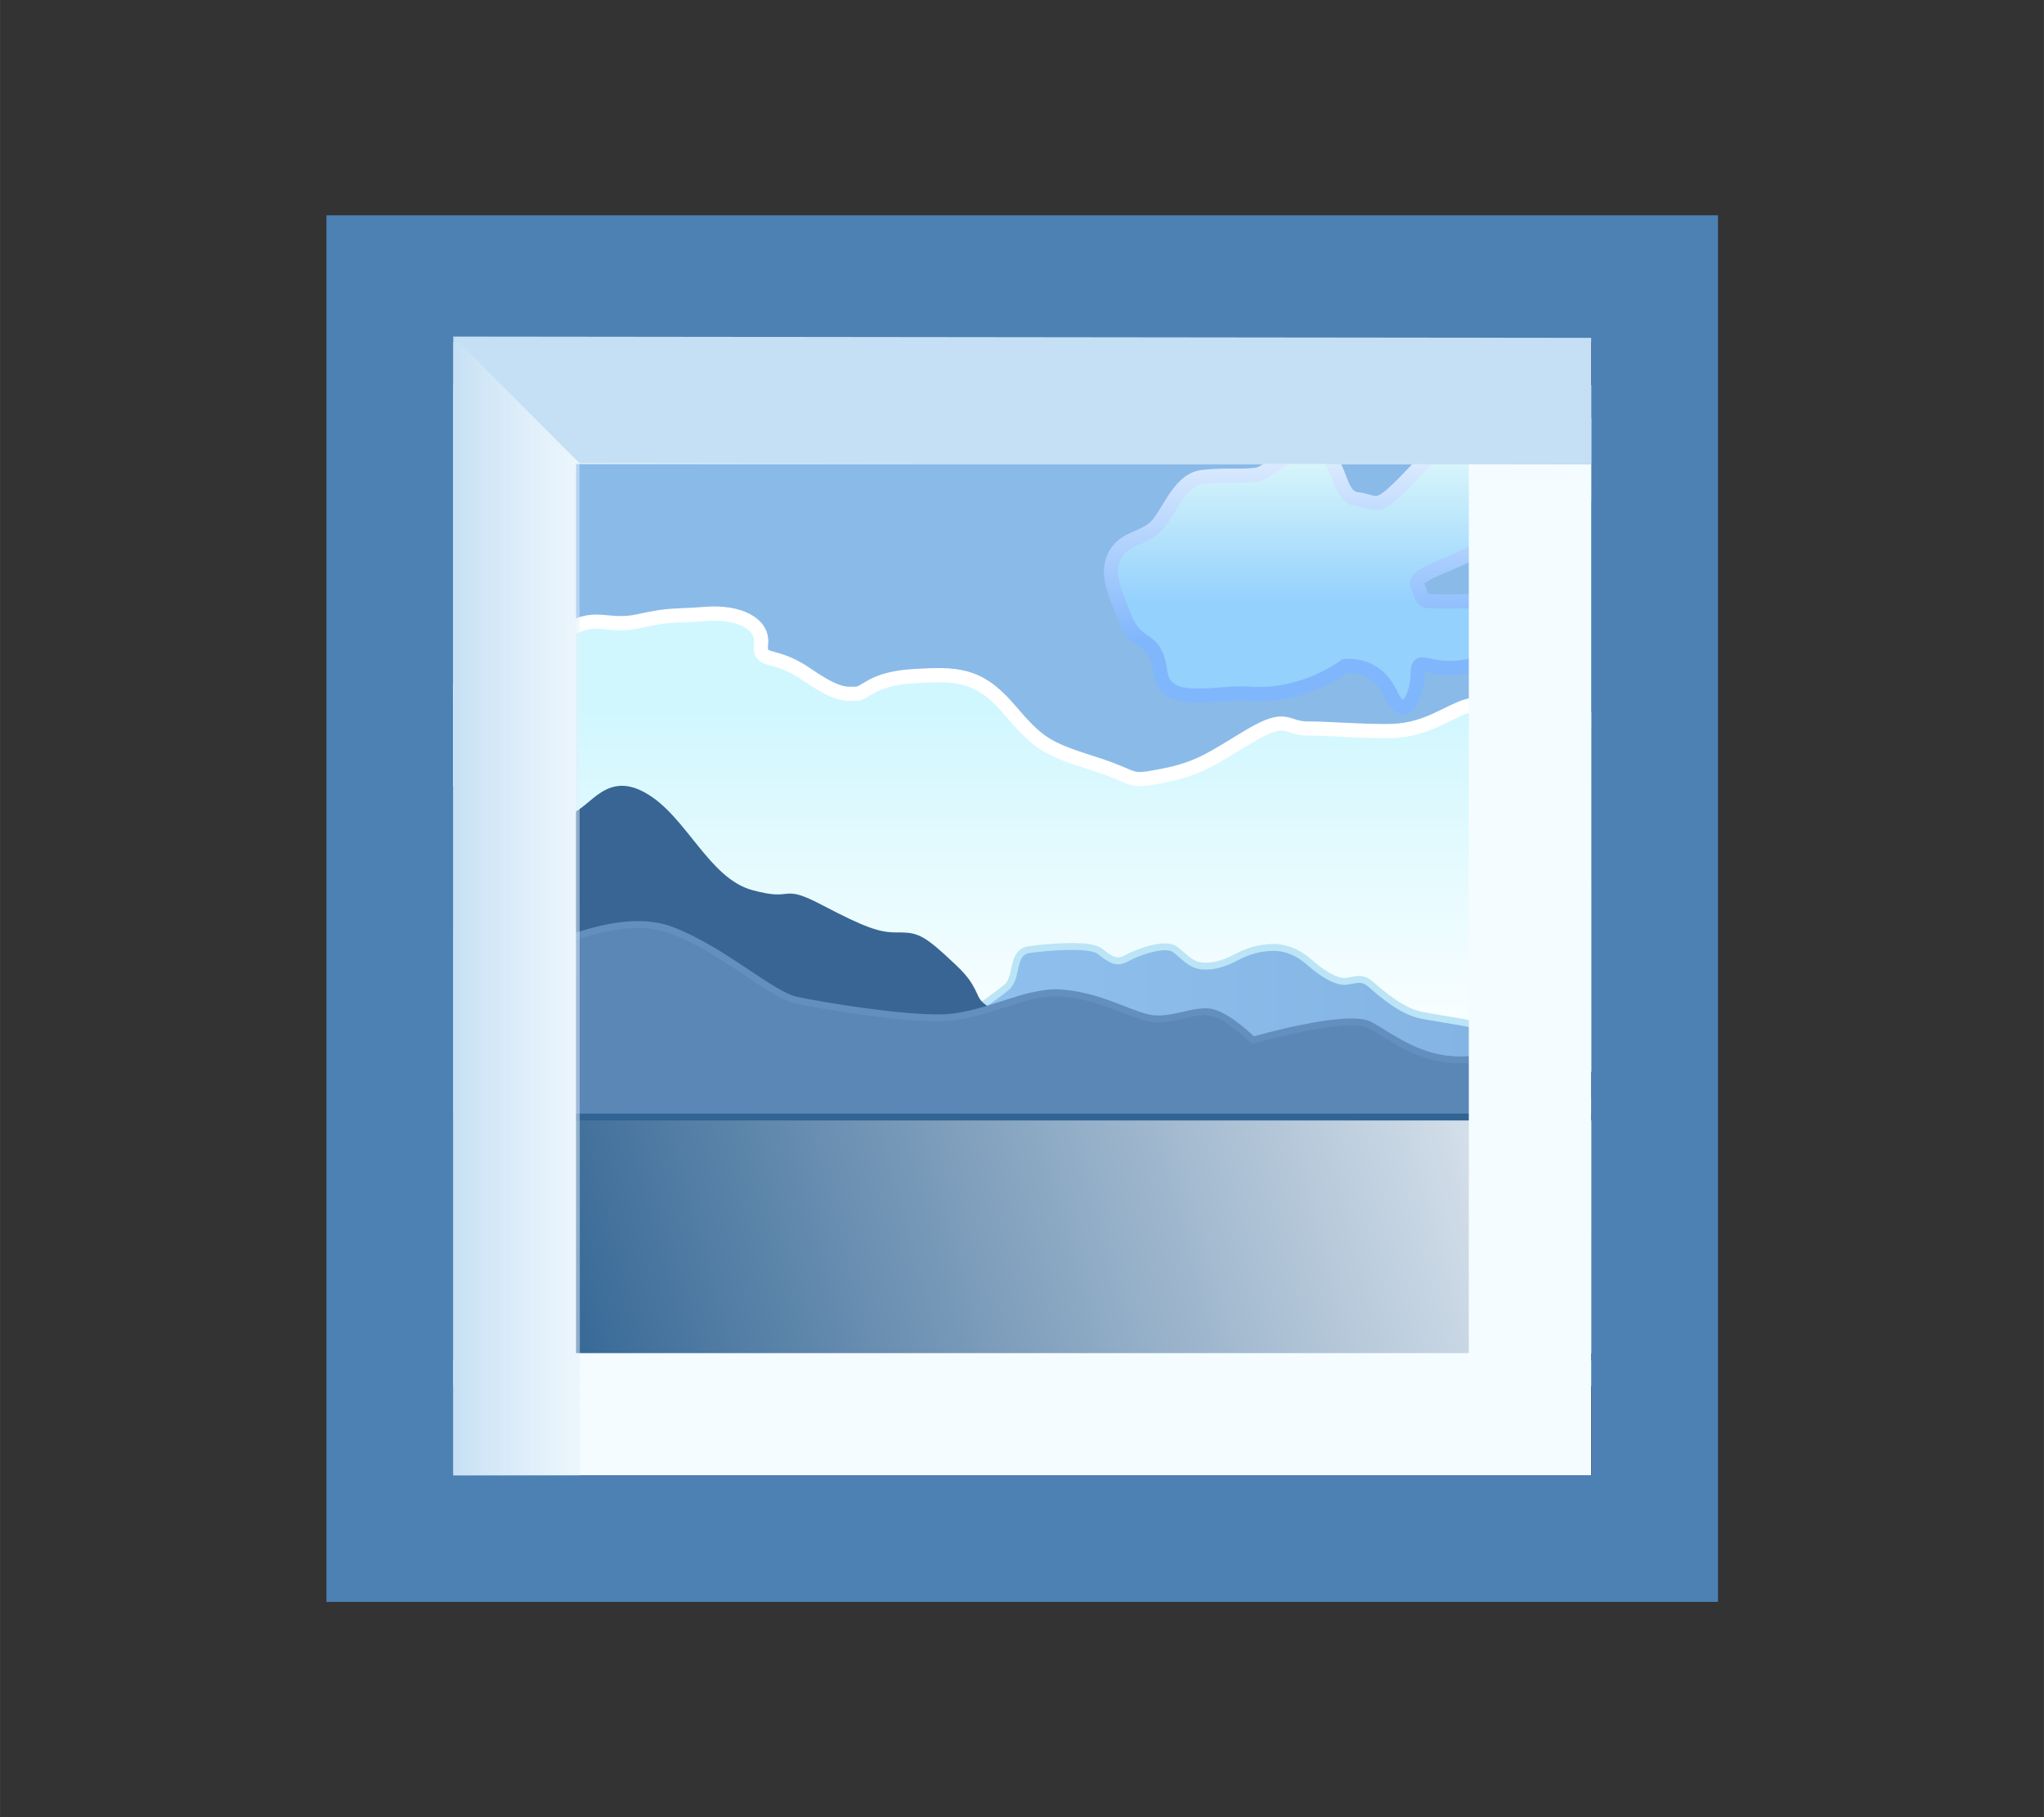 <?xml version="1.0" encoding="UTF-8" standalone="no"?>
<svg
   xmlns:dc="http://purl.org/dc/elements/1.1/"
   xmlns:cc="http://creativecommons.org/ns#"
   xmlns:rdf="http://www.w3.org/1999/02/22-rdf-syntax-ns#"
   xmlns:svg="http://www.w3.org/2000/svg"
   xmlns="http://www.w3.org/2000/svg"
   xmlns:xlink="http://www.w3.org/1999/xlink"
   xmlns:sodipodi="http://sodipodi.sourceforge.net/DTD/sodipodi-0.dtd"
   xmlns:inkscape="http://www.inkscape.org/namespaces/inkscape"
   width="18"
   height="16"
   viewBox="0 0 4.762 4.233"
   version="1.1"
   id="svg8"
   inkscape:version="1.0.1 (3bc2e813f5, 2020-09-07)"
   sodipodi:docname="Image.svg">
  <rect x="0" y="0" width="4.762" height="4.233" fill="#333333" stroke="none"/>
  <defs
     id="defs2">
    <mask
       maskUnits="userSpaceOnUse"
       id="mask18689">
      <path
         sodipodi:nodetypes="ccccc"
         inkscape:connector-curvature="0"
         id="path18691"
         d="M 1.496,1036.898 H 13.5 v 10.029 H 1.496 Z"
         style="display:inline;fill:#ffffff;fill-opacity:1;stroke:#ffffff;stroke-width:1;stroke-linecap:butt;stroke-linejoin:miter;stroke-miterlimit:4;stroke-dashoffset:0;stroke-opacity:1" />
    </mask>
    <linearGradient
       inkscape:collect="always"
       id="linearGradient3864">
      <stop
         style="stop-color:#d1f7fe;stop-opacity:1;"
         offset="0"
         id="stop3866" />
      <stop
         style="stop-color:#ffffff;stop-opacity:1"
         offset="1"
         id="stop3868" />
    </linearGradient>
    <linearGradient
       inkscape:collect="always"
       id="linearGradient3834">
      <stop
         style="stop-color:#92c2ef;stop-opacity:1"
         offset="0"
         id="stop3836" />
      <stop
         style="stop-color:#83b3e2;stop-opacity:1"
         offset="1"
         id="stop3838" />
    </linearGradient>
    <linearGradient
       inkscape:collect="always"
       id="linearGradient3852">
      <stop
         style="stop-color:#316493;stop-opacity:1"
         offset="0"
         id="stop3854" />
      <stop
         style="stop-color:#e5ecf3;stop-opacity:1"
         offset="1"
         id="stop3856" />
    </linearGradient>
    <linearGradient
       inkscape:collect="always"
       id="linearGradient3872">
      <stop
         style="stop-color:#e5fdfa;stop-opacity:1;"
         offset="0"
         id="stop3874" />
      <stop
         style="stop-color:#94d1fd;stop-opacity:1"
         offset="1"
         id="stop3876" />
    </linearGradient>
    <linearGradient
       inkscape:collect="always"
       id="linearGradient3880">
      <stop
         style="stop-color:#ffffff;stop-opacity:1;"
         offset="0"
         id="stop3882" />
      <stop
         style="stop-color:#80b6fc;stop-opacity:1"
         offset="1"
         id="stop3884" />
    </linearGradient>
    <linearGradient
       inkscape:collect="always"
       xlink:href="#linearGradient3864"
       id="linearGradient18919"
       gradientUnits="userSpaceOnUse"
       gradientTransform="matrix(0.016,0,0,0.016,-8.177,-4.537)"
       x1="663.49"
       y1="387.34"
       x2="663.49"
       y2="439.784" />
    <linearGradient
       inkscape:collect="always"
       xlink:href="#linearGradient3834"
       id="linearGradient18921"
       gradientUnits="userSpaceOnUse"
       gradientTransform="matrix(0.016,0,0,0.016,-4.597,-4.537)"
       x1="413.071"
       y1="427.224"
       x2="508.357"
       y2="427.224" />
    <linearGradient
       inkscape:collect="always"
       xlink:href="#linearGradient3852"
       id="linearGradient18925"
       gradientUnits="userSpaceOnUse"
       gradientTransform="matrix(0.016,0,0,0.016,-8.177,-4.537)"
       x1="589.554"
       y1="482.239"
       x2="739.091"
       y2="440.924" />
    <linearGradient
       inkscape:collect="always"
       xlink:href="#linearGradient3872"
       id="linearGradient18927"
       gradientUnits="userSpaceOnUse"
       gradientTransform="matrix(0.016,0,0,0.016,-8.177,-4.537)"
       x1="683.383"
       y1="346.807"
       x2="683.383"
       y2="371.166" />
    <linearGradient
       inkscape:collect="always"
       xlink:href="#linearGradient3880"
       id="linearGradient18929"
       gradientUnits="userSpaceOnUse"
       gradientTransform="matrix(0.016,0,0,0.016,-8.177,-4.537)"
       x1="716.552"
       y1="340.451"
       x2="716.552"
       y2="376.953" />
    <linearGradient
       y2="1047.362"
       x2="-15"
       y1="1047.362"
       x1="-13"
       gradientTransform="matrix(0.295,0,0,0.295,5.475,-308.056)"
       gradientUnits="userSpaceOnUse"
       id="linearGradient17787"
       xlink:href="#linearGradient4910-4-0-6-1"
       inkscape:collect="always" />
    <linearGradient
       id="linearGradient4910-4-0-6-1"
       inkscape:collect="always">
      <stop
         id="stop4912-8-5-7-89"
         offset="0"
         style="stop-color:#ffffff;stop-opacity:0" />
      <stop
         id="stop4914-8-1-8-2"
         offset="1"
         style="stop-color:#c5dff4;stop-opacity:1" />
    </linearGradient>
    <linearGradient
       y2="1044.362"
       x2="-11"
       y1="1042.362"
       x1="-11"
       gradientTransform="matrix(0.295,0,0,0.295,5.201,-306.28)"
       gradientUnits="userSpaceOnUse"
       id="linearGradient8881-0-1"
       xlink:href="#linearGradient4994-4-5-3-6"
       inkscape:collect="always" />
    <linearGradient
       inkscape:collect="always"
       id="linearGradient4994-4-5-3-6">
      <stop
         style="stop-color:#c5dff4;stop-opacity:1"
         offset="0"
         id="stop4996-5-9-7-8" />
      <stop
         style="stop-color:#ffffff;stop-opacity:0;"
         offset="1"
         id="stop4998-5-0-9-57" />
    </linearGradient>
  </defs>
  <sodipodi:namedview
     id="base"
     pagecolor="#ffffff"
     bordercolor="#666666"
     borderopacity="1.0"
     inkscape:pageopacity="0"
     inkscape:pageshadow="2"
     inkscape:zoom="11.670336"
     inkscape:cx="-10.259631"
     inkscape:cy="33.522217"
     inkscape:document-units="mm"
     inkscape:current-layer="g882"
     inkscape:document-rotation="0"
     showgrid="false"
     inkscape:pagecheckerboard="false"
     inkscape:window-width="3840"
     inkscape:window-height="1995"
     inkscape:window-x="1"
     inkscape:window-y="2160"
     inkscape:window-maximized="1"
     units="px" />
  
  <g>
    <g
       id="g882">
      <rect
         y="0.995"
         x="1.053"
         height="2.136"
         width="2.79"
         id="rect2996-1-3-2"
         style="display:inline;fill:#8abae8;fill-opacity:1;stroke:#89b9e8;stroke-width:0.196;stroke-opacity:1" />
      <path
         inkscape:connector-curvature="0"
         id="path3862-9"
         d="M 3.848,1.784 C 3.732,1.703 3.715,1.651 3.593,1.651 c -0.122,0 -0.139,-0.023 -0.192,0 -0.052,0.023 -0.093,0.052 -0.169,0.052 -0.076,0 -0.134,-0.006 -0.186,-0.006 -0.052,0 -0.046,-0.035 -0.134,0.017 -0.087,0.052 -0.116,0.076 -0.203,0.093 -0.087,0.017 -0.052,0.006 -0.163,-0.029 C 2.436,1.743 2.419,1.732 2.349,1.65 2.279,1.569 2.227,1.569 2.128,1.575 c -0.099,0.006 -0.11,0.041 -0.134,0.041 -0.023,0 -0.041,0.006 -0.116,-0.046 -0.076,-0.052 -0.11,-0.023 -0.105,-0.07 0.006,-0.047 -0.052,-0.076 -0.128,-0.07 -0.076,0.006 -0.081,0 -0.157,0.017 -0.076,0.017 -0.105,-0.023 -0.174,0.029 -0.07,0.052 0.046,-0.017 -0.139,0.081 -0.186,0.099 -0.209,0.07 -0.198,0.11 0.012,0.041 0.012,0.128 0.012,0.215 0,0.087 0,0.849 0,0.849 h 2.924 z"
         style="display:inline;fill:url(#linearGradient18919);fill-opacity:1;stroke:#ffffff;stroke-width:0.033;stroke-linecap:butt;stroke-linejoin:miter;stroke-miterlimit:4;stroke-dasharray:none;stroke-opacity:1" />
      <path
         inkscape:connector-curvature="0"
         id="path3832-1"
         d="m 2.151,2.438 c 0.017,-0.012 0.169,-0.116 0.195,-0.139 0.026,-0.023 0.009,-0.081 0.052,-0.087 0.044,-0.006 0.139,-0.014 0.163,0.003 0.023,0.017 0.038,0.032 0.064,0.017 0.026,-0.014 0.09,-0.038 0.113,-0.02 0.023,0.017 0.035,0.035 0.061,0.038 0.026,0.003 0.055,-0.006 0.081,-0.02 0.026,-0.014 0.055,-0.023 0.087,-0.023 0.032,0 0.061,0.014 0.084,0.035 0.023,0.02 0.058,0.046 0.084,0.044 0.026,-0.003 0.038,-0.012 0.061,0.009 0.023,0.02 0.07,0.061 0.116,0.07 0.046,0.009 0.134,0.02 0.154,0.032 0.02,0.012 0.038,0.026 0.058,0.038 0.02,0.012 0.108,0.081 0.108,0.081 l 0.035,0.044 c 0,0 -0.259,0.055 -0.285,0.055 -0.026,0 -1.101,0.014 -1.113,0.014 -0.012,0 -0.137,-0.081 -0.137,-0.081 z"
         style="display:inline;fill:url(#linearGradient18921);fill-opacity:1;stroke:#bbe4f7;stroke-width:0.016px;stroke-linecap:butt;stroke-linejoin:miter;stroke-opacity:1" />
      <path
         sodipodi:nodetypes="csssssssccsssccccc"
         inkscape:connector-curvature="0"
         id="path3830-2"
         d="m 0.977,1.813 c 0,0 0.285,0.099 0.343,0.093 0.058,-0.006 0.087,-0.105 0.18,-0.052 0.093,0.052 0.145,0.198 0.25,0.227 0.105,0.029 0.064,-0.017 0.163,0.035 0.099,0.052 0.134,0.064 0.174,0.064 0.041,0 0.054,-1.76e-4 0.108,0.049 0.041,0.038 0.058,0.052 0.076,0.093 0.017,0.041 0.078,0.044 0.119,0.073 0.152,0.097 0.423,0.084 0.575,0.07 0.093,0 0.343,0.029 0.418,0.035 0.076,0.006 0.116,0.006 0.192,0.006 0.076,0 0.093,-0.006 0.151,0 0.058,0.006 0.163,0.006 0.163,0.006 l 0.029,0.093 -0.163,0.11 H 0.977 Z"
         style="display:inline;fill:#396594;fill-opacity:1;stroke:#396594;stroke-width:0.016px;stroke-linecap:butt;stroke-linejoin:miter;stroke-opacity:1" />
      <path
         inkscape:connector-curvature="0"
         id="path3828-4"
         d="m 1.047,2.179 c 0.087,0 0.157,0.041 0.198,0.035 0.041,-0.006 0.198,-0.093 0.32,-0.047 0.122,0.047 0.232,0.151 0.291,0.163 0.058,0.012 0.227,0.041 0.331,0.041 0.105,0 0.198,-0.064 0.285,-0.058 0.087,0.006 0.151,0.046 0.203,0.058 0.052,0.012 0.11,-0.023 0.151,-0.012 0.041,0.012 0.093,0.064 0.093,0.064 0,0 0.221,-0.064 0.273,-0.035 0.052,0.029 0.116,0.081 0.209,0.081 0.093,0 0.081,-0.041 0.163,-0.006 0.081,0.035 0.174,0.134 0.174,0.134 l 0.023,0.064 c 0,0 -0.715,0 -0.738,0.006 -0.023,0.006 -1.36,0.035 -1.395,0.035 -0.035,0 -0.395,-0.006 -0.424,-0.012 -0.029,-0.006 -0.232,-0.029 -0.232,-0.029 0,0 -0.058,-0.448 -0.029,-0.448 0.029,0 0.105,-0.035 0.105,-0.035 z"
         style="display:inline;fill:#5b87b6;fill-opacity:1;stroke:#638fbe;stroke-width:0.016px;stroke-linecap:butt;stroke-linejoin:miter;stroke-opacity:1" />
      <rect
         y="2.602"
         x="1.001"
         height="0.559"
         width="2.926"
         id="rect3850-9"
         style="display:inline;fill:url(#linearGradient18925);fill-opacity:1;stroke:#316493;stroke-width:0.016;stroke-linecap:round;stroke-linejoin:round;stroke-miterlimit:4;stroke-dasharray:none;stroke-dashoffset:0;stroke-opacity:1" />
      <path
         inkscape:connector-curvature="0"
         id="path3860-9"
         d="m 3.133,1.552 c -0.058,0.041 -0.139,0.07 -0.221,0.064 -0.081,-0.006 -0.198,0.035 -0.209,-0.052 -0.012,-0.087 -0.052,-0.052 -0.081,-0.122 -0.029,-0.07 -0.046,-0.11 -0.023,-0.151 0.023,-0.041 0.07,-0.035 0.099,-0.07 0.029,-0.035 0.052,-0.105 0.105,-0.11 0.052,-0.006 0.099,0 0.128,-0.006 0.029,-0.006 0.105,-0.087 0.151,-0.052 0.046,0.035 0.035,0.105 0.081,0.11 0.046,0.006 0.041,0.029 0.105,-0.035 0.064,-0.064 0.093,-0.11 0.163,-0.134 0.07,-0.023 0.139,-0.041 0.203,-0.023 0.064,0.017 0.093,0.023 0.145,0.047 0.052,0.023 -0.017,0.122 -0.116,0.151 -0.099,0.029 -0.099,0.017 -0.174,0.081 -0.076,0.064 -0.203,0.081 -0.186,0.116 0.017,0.035 0,0.035 0.064,0.035 0.064,0 0.169,-0.006 0.128,0.046 -0.041,0.052 0.017,0.087 -0.076,0.105 -0.093,0.017 -0.116,-0.029 -0.116,0.017 0,0.046 -0.029,0.122 -0.064,0.046 C 3.203,1.54 3.133,1.552 3.133,1.552 Z"
         style="display:inline;fill:url(#linearGradient18927);fill-opacity:1;stroke:url(#linearGradient18929);stroke-width:0.033;stroke-linecap:butt;stroke-linejoin:miter;stroke-miterlimit:4;stroke-dasharray:none;stroke-opacity:1" />
      <path
         inkscape:connector-curvature="0"
         style="display:inline;fill:#f4fcff;fill-opacity:1;stroke:none;stroke-width:0.295"
         d="M 1.056,0.795 V 3.437 h 2.651 V 0.795 Z M 1.342,1.081 H 3.422 V 3.152 H 1.342 Z"
         id="rect3997-9-2-8-1" />
      <path
         sodipodi:nodetypes="ccccc"
         inkscape:connector-curvature="0"
         id="rect3997-9-2"
         d="M 0.908,0.649 H 3.855 V 3.584 H 0.908 Z"
         style="display:inline;fill:none;stroke:#4d81b4;stroke-width:0.295;stroke-linecap:butt;stroke-linejoin:miter;stroke-miterlimit:4;stroke-dashoffset:0;stroke-opacity:1" />
      <path
         style="display:inline;fill:url(#linearGradient17787);fill-opacity:1;stroke:none;stroke-width:0.295"
         d="M 1.35,1.079 1.351,3.437 H 1.056 L 1.056,0.784 Z"
         id="rect4853-82-7-7"
         inkscape:connector-curvature="0"
         sodipodi:nodetypes="ccccc" />
      <path
         style="display:inline;fill:url(#linearGradient8881-0-1);fill-opacity:1;stroke:none;stroke-width:0.295"
         d="m 1.35,1.079 2.357,0.003 V 0.787 l -2.652,-0.003 z"
         id="rect4853-82-0-9"
         inkscape:connector-curvature="0"
         sodipodi:nodetypes="ccccc" />
    </g>
  </g>
</svg>
